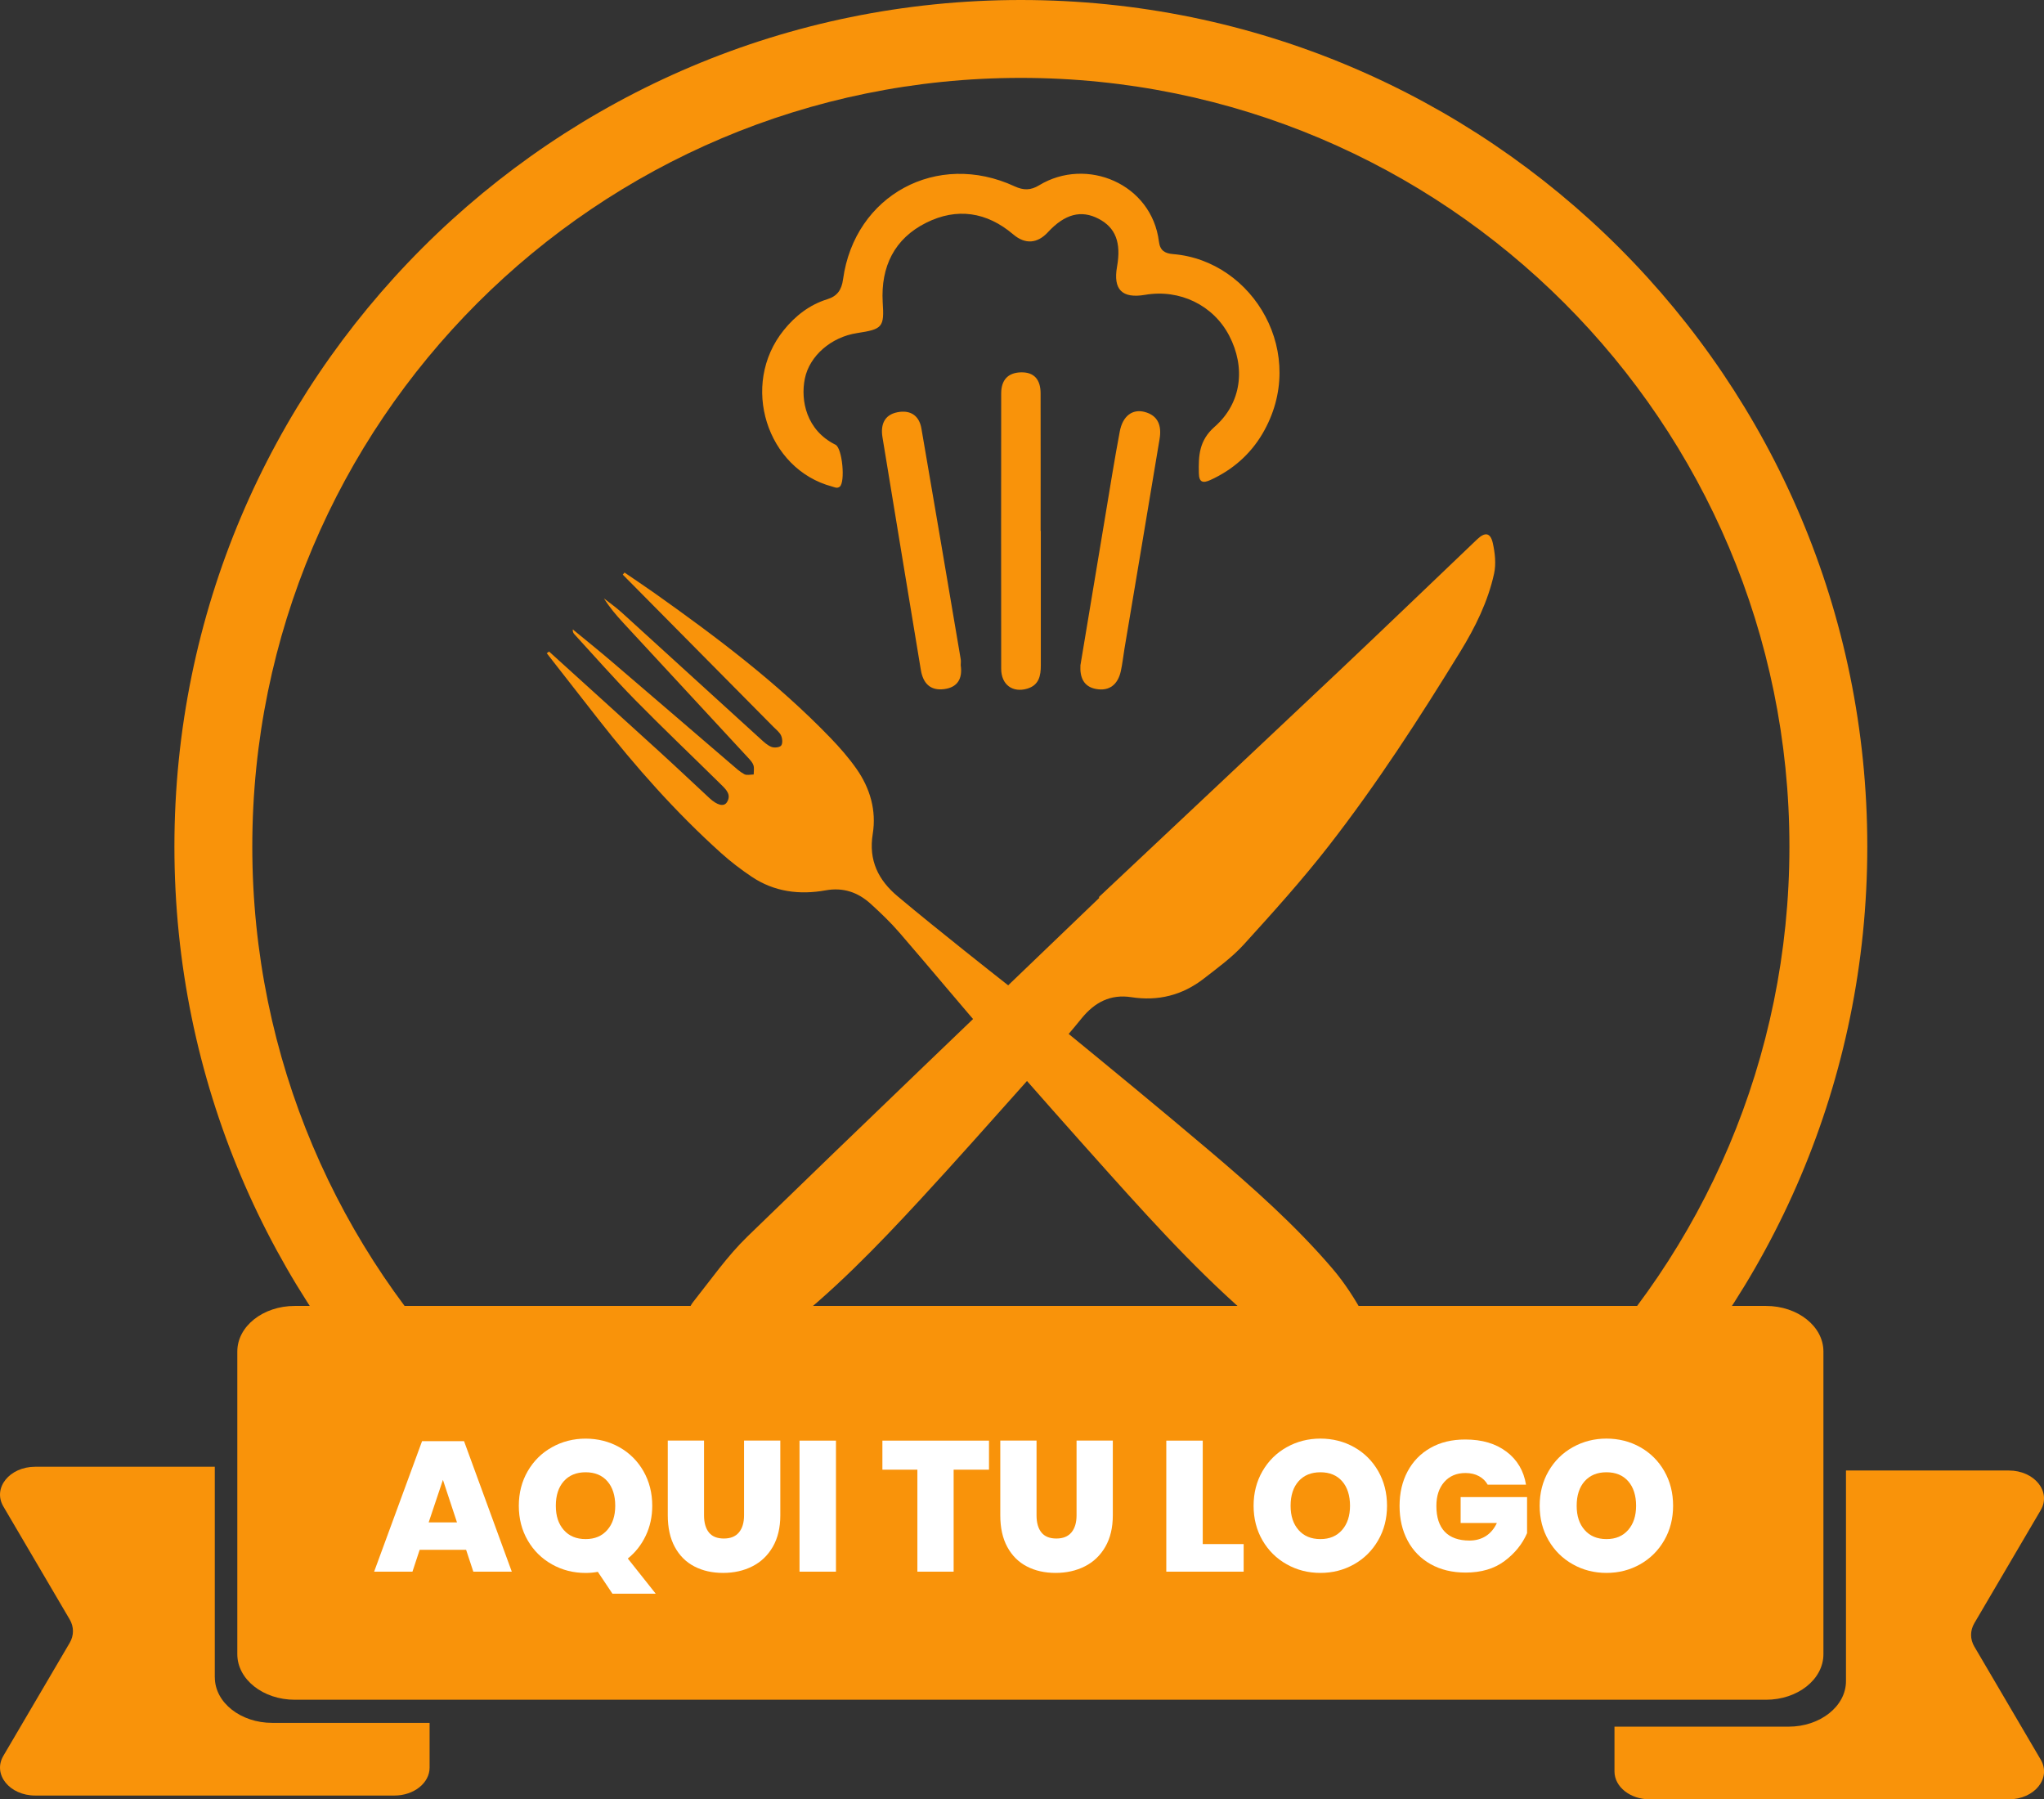 <?xml version="1.0" encoding="UTF-8"?><svg id="Capa_1" xmlns="http://www.w3.org/2000/svg" viewBox="0 0 544.59 479.32"><rect x="0" y="0" width="544.59" height="479.32" fill="#333333" stroke="none"/><defs><style>.cls-1{fill:#f9930a;}.cls-1,.cls-2{stroke-width:0px;}.cls-2{fill:#fff;}</style></defs><path class="cls-1" d="M292.9,239.17c-31.29,30.06-62.67,60.04-93.8,90.27-5.37,5.22-9.73,11.5-14.42,17.39-.96,1.2-1.42,2.83-1.97,4.32-1.28,3.47-.59,6.5,1.98,9.22,2.59,2.73,5.57,3.41,9.1,2.39,5.46-1.58,10.08-4.69,14.5-8.08,13.5-10.37,25.29-22.57,36.81-35.03,9.56-10.34,18.89-20.9,28.28-31.41,4.98-5.57,10.05-11.08,14.74-16.89,3.54-4.39,7.8-6.56,13.3-5.71,7.2,1.11,13.61-.53,19.29-4.93,3.7-2.87,7.57-5.68,10.7-9.12,7.75-8.53,15.49-17.11,22.56-26.19,12.85-16.5,24.21-34.07,35.15-51.89,3.96-6.46,7.32-13.26,8.95-20.69.57-2.59.25-5.53-.34-8.16-.63-2.8-2.08-2.98-4.17-.99-12.27,11.7-24.49,23.46-36.82,35.11-21.29,20.11-42.66,40.15-63.99,60.22.06.06.12.13.18.19Z"/><path class="cls-1" d="M146.26,173.54c9.74,8.83,19.49,17.64,29.21,26.49,4.56,4.15,9.04,8.39,13.55,12.58,2.02,1.88,3.83,2.38,4.64,1.12,1.28-2-.19-3.39-1.46-4.65-7.65-7.55-15.45-14.96-22.98-22.62-5.58-5.68-10.83-11.67-16.21-17.53-.27-.3-.45-.68-.4-1.26,3.39,2.79,6.81,5.53,10.15,8.38,10.8,9.23,21.56,18.5,32.35,27.75,1.03.88,2.04,1.83,3.22,2.45.66.35,1.64.07,2.48.07,0-.83.18-1.73-.07-2.48-.25-.74-.87-1.39-1.43-2-11.07-11.98-22.17-23.93-33.24-35.91-1.87-2.02-3.65-4.11-5.16-6.53,1.59,1.26,3.26,2.43,4.76,3.79,12.35,11.22,24.66,22.47,37.01,33.7.88.8,1.8,1.67,2.87,2.08.74.29,2.15.16,2.57-.35.45-.55.35-1.88,0-2.65-.41-.91-1.32-1.61-2.06-2.35-13.37-13.52-26.75-27.03-40.13-40.54.15-.19.31-.37.46-.56,2.64,1.81,5.32,3.58,7.93,5.43,16.57,11.74,32.78,23.93,46.94,38.61,2.5,2.59,4.89,5.33,6.95,8.27,3.62,5.16,5.33,11.08,4.32,17.31-1.15,7.07,1.49,12.32,6.64,16.64,5.87,4.92,11.84,9.71,17.82,14.5,8.27,6.62,16.66,13.09,24.86,19.79,13.55,11.09,27.08,22.2,40.44,33.52,11.53,9.77,22.85,19.82,32.7,31.33,3.33,3.89,6.16,8.32,8.6,12.84,2.26,4.18,1.39,7.63-1.53,10.53-3.36,3.32-6.66,4.19-11.04,1.9-4.62-2.41-9.22-5.08-13.24-8.37-15.47-12.65-28.94-27.35-42.24-42.18-10.43-11.63-20.79-23.33-31.05-35.11-8.39-9.63-16.53-19.47-24.89-29.13-2.35-2.72-4.97-5.22-7.63-7.64-3.39-3.07-7.3-4.43-12.01-3.58-6.95,1.25-13.68.4-19.67-3.62-2.86-1.92-5.63-4.03-8.19-6.34-12.05-10.83-22.74-22.93-32.73-35.68-4.57-5.83-9.13-11.68-13.69-17.52l.64-.48Z"/><path class="cls-1" d="M271.99,0C147.44,0,46.47,100.97,46.47,225.52s100.97,225.52,225.52,225.52,225.52-100.97,225.52-225.52S396.54,0,271.99,0ZM271.99,430.29c-113.09,0-204.77-91.68-204.77-204.77S158.9,20.75,271.99,20.75s204.77,91.68,204.77,204.77-91.68,204.77-204.77,204.77Z"/><path class="cls-1" d="M526.04,438.66c-1.17-1.99-1.17-4.28,0-6.27l17.67-30.09c2.89-4.93-1.65-10.57-8.51-10.57h-43.37v56.11c0,6.7-6.86,12.13-15.31,12.13h-46.37v11.92c0,4.11,4.2,7.44,9.39,7.44h95.67c6.86,0,11.4-5.64,8.51-10.57l-17.67-30.09Z"/><path class="cls-1" d="M57.23,446.84v-56.11H9.4c-6.86,0-11.4,5.64-8.51,10.57l17.67,30.09c1.17,1.99,1.17,4.28,0,6.27L.89,467.75c-2.89,4.93,1.65,10.57,8.51,10.57h95.67c5.18,0,9.39-3.33,9.39-7.44v-11.92h-41.91c-8.46,0-15.31-5.43-15.31-12.13Z"/><path class="cls-1" d="M470.51,347.89H78.54c-8.46,0-15.31,5.43-15.31,12.13v80.65c0,6.7,6.86,12.13,15.31,12.13h391.97c8.46,0,15.31-5.43,15.31-12.13v-80.65c0-6.7-6.86-12.13-15.31-12.13Z"/><path class="cls-2" d="M124.18,412.86h-12.37l-1.92,5.82h-10.21l12.77-34.76h11.19l12.72,34.76h-10.25l-1.92-5.82ZM121.76,405.56l-3.75-11.34-3.8,11.34h7.54Z"/><path class="cls-2" d="M163.17,424.54l-3.89-5.82c-1.02.2-2.1.3-3.25.3-3.25,0-6.25-.76-8.97-2.29-2.73-1.53-4.88-3.66-6.46-6.38-1.58-2.73-2.37-5.8-2.37-9.22s.79-6.49,2.37-9.22c1.58-2.73,3.73-4.86,6.46-6.38,2.73-1.53,5.72-2.29,8.97-2.29s6.29.76,9,2.29c2.71,1.53,4.85,3.66,6.41,6.38,1.56,2.73,2.34,5.8,2.34,9.22,0,2.89-.58,5.55-1.73,7.96-1.15,2.42-2.74,4.45-4.78,6.09l7.44,9.37h-11.54ZM150.21,407.58c1.41,1.61,3.35,2.42,5.82,2.42s4.35-.81,5.77-2.42c1.41-1.61,2.12-3.76,2.12-6.46s-.7-4.94-2.1-6.53c-1.4-1.59-3.33-2.39-5.79-2.39s-4.4.8-5.82,2.39c-1.41,1.59-2.12,3.77-2.12,6.53s.71,4.85,2.12,6.46Z"/><path class="cls-2" d="M187.58,383.77v19.92c0,1.97.44,3.49,1.31,4.56.87,1.07,2.19,1.6,3.97,1.6s3.11-.54,4.02-1.63c.9-1.08,1.36-2.6,1.36-4.54v-19.92h9.66v19.92c0,3.29-.67,6.08-2,8.38-1.33,2.3-3.15,4.04-5.45,5.2-2.3,1.17-4.9,1.75-7.79,1.75s-5.45-.57-7.67-1.73c-2.22-1.15-3.95-2.88-5.2-5.18-1.25-2.3-1.87-5.11-1.87-8.43v-19.92h9.66Z"/><path class="cls-2" d="M222.73,383.77v34.91h-9.71v-34.91h9.71Z"/><path class="cls-2" d="M263.5,383.77v7.74h-9.42v27.17h-9.66v-27.17h-9.32v-7.74h28.4Z"/><path class="cls-2" d="M276.17,383.77v19.92c0,1.97.44,3.49,1.31,4.56.87,1.07,2.19,1.6,3.97,1.6s3.11-.54,4.02-1.63c.9-1.08,1.36-2.6,1.36-4.54v-19.92h9.66v19.92c0,3.29-.67,6.08-2,8.38-1.33,2.3-3.15,4.04-5.45,5.2-2.3,1.17-4.9,1.75-7.79,1.75s-5.45-.57-7.67-1.73c-2.22-1.15-3.95-2.88-5.2-5.18-1.25-2.3-1.87-5.11-1.87-8.43v-19.92h9.66Z"/><path class="cls-2" d="M320.45,411.33h10.9v7.35h-20.61v-34.91h9.71v27.56Z"/><path class="cls-2" d="M360.8,385.52c2.71,1.53,4.85,3.66,6.41,6.38,1.56,2.73,2.34,5.8,2.34,9.22s-.79,6.49-2.37,9.22c-1.58,2.73-3.72,4.86-6.43,6.38-2.71,1.53-5.69,2.29-8.95,2.29s-6.25-.76-8.97-2.29c-2.73-1.53-4.88-3.66-6.46-6.38-1.58-2.73-2.37-5.8-2.37-9.22s.79-6.49,2.37-9.22c1.58-2.73,3.73-4.86,6.46-6.38,2.73-1.53,5.72-2.29,8.97-2.29s6.29.76,9,2.29ZM345.98,394.59c-1.41,1.59-2.12,3.77-2.12,6.53s.71,4.85,2.12,6.46c1.41,1.61,3.35,2.42,5.82,2.42s4.35-.81,5.77-2.42c1.41-1.61,2.12-3.76,2.12-6.46s-.7-4.94-2.1-6.53c-1.4-1.59-3.33-2.39-5.79-2.39s-4.4.8-5.82,2.39Z"/><path class="cls-2" d="M401.4,386.73c2.86,2.17,4.58,5.1,5.18,8.78h-10.21c-.53-.95-1.3-1.71-2.32-2.27-1.02-.56-2.22-.84-3.6-.84-2.37,0-4.25.8-5.65,2.39-1.4,1.59-2.1,3.72-2.1,6.38,0,3.02.75,5.32,2.24,6.88,1.5,1.56,3.69,2.34,6.58,2.34,1.64,0,3.09-.39,4.34-1.18,1.25-.79,2.23-1.96,2.96-3.5h-9.66v-6.9h17.7v9.61c-1.25,2.89-3.25,5.37-5.99,7.42-2.74,2.05-6.2,3.08-10.38,3.08-3.55,0-6.66-.75-9.32-2.24-2.66-1.5-4.71-3.59-6.14-6.29-1.43-2.69-2.14-5.77-2.14-9.22s.71-6.52,2.14-9.2c1.43-2.68,3.46-4.77,6.09-6.26,2.63-1.5,5.72-2.24,9.27-2.24,4.47,0,8.13,1.08,10.99,3.25Z"/><path class="cls-2" d="M437.02,385.52c2.71,1.53,4.85,3.66,6.41,6.38,1.56,2.73,2.34,5.8,2.34,9.22s-.79,6.49-2.37,9.22c-1.58,2.73-3.72,4.86-6.43,6.38-2.71,1.53-5.69,2.29-8.95,2.29s-6.25-.76-8.97-2.29c-2.73-1.53-4.88-3.66-6.46-6.38-1.58-2.73-2.37-5.8-2.37-9.22s.79-6.49,2.37-9.22c1.58-2.73,3.73-4.86,6.46-6.38,2.73-1.53,5.72-2.29,8.97-2.29s6.29.76,9,2.29ZM422.2,394.59c-1.41,1.59-2.12,3.77-2.12,6.53s.71,4.85,2.12,6.46c1.41,1.61,3.35,2.42,5.82,2.42s4.35-.81,5.77-2.42c1.41-1.61,2.12-3.76,2.12-6.46s-.7-4.94-2.1-6.53c-1.4-1.59-3.33-2.39-5.79-2.39s-4.4.8-5.82,2.39Z"/><path class="cls-1" d="M235.18,80.49c.44,6.67,0,7.2-6.82,8.24-6.9,1.05-12.69,6.05-13.93,12.16-1.17,5.8.4,13.73,8.17,17.58,1.84.91,2.66,10.03,1.12,11.19-.7.53-1.36.13-2.05-.06-17.33-4.61-24.63-27.06-12.84-41.66,3.04-3.77,6.83-6.75,11.58-8.22,2.64-.82,3.82-2.45,4.21-5.33,3.09-22.44,25.07-34.31,45.71-24.75,2.38,1.1,4.3,1.08,6.53-.28,12.62-7.66,30-.43,31.92,15.01.29,2.34,1.53,3.14,3.77,3.32,21.44,1.73,36.29,26.73,23.78,47.9-3.24,5.47-7.95,9.6-13.84,12.28-2,.91-3.01.63-3.07-1.75-.11-4.66,0-8.75,4.22-12.45,7.23-6.35,8.26-15.84,3.84-24.29-4.24-8.09-13.16-12.42-22.38-10.84-6.13,1.05-8.57-1.39-7.48-7.51,1.14-6.42-.39-10.38-4.9-12.74-4.66-2.44-9.02-1.29-13.51,3.56-2.77,3-6.02,3.34-9.24.6-7.1-6.04-15.05-7.17-23.18-3.12-8.5,4.23-12.14,11.72-11.61,21.18Z"/><path class="cls-1" d="M277.31,141.42c0,11.94,0,23.87,0,35.81,0,2.75-.46,5.28-3.61,6.22-3.88,1.16-6.94-1.03-6.95-5.28-.05-24.46,0-48.91,0-73.37,0-3.5,1.75-5.53,5.27-5.61,3.68-.09,5.22,2.13,5.23,5.56.03,12.23.01,24.46.01,36.68.02,0,.03,0,.05,0Z"/><path class="cls-1" d="M287.86,177.24c2.2-13.19,4.38-26.38,6.59-39.56,1.27-7.59,2.47-15.2,3.9-22.76.78-4.11,3.36-6.03,6.6-5.19,3.71.97,4.56,3.8,4.01,7.16-3.09,18.64-6.24,37.27-9.36,55.9-.34,2.01-.54,4.04-.98,6.02-.78,3.51-3.02,5.4-6.64,4.72-3.31-.62-4.29-3.14-4.12-6.29Z"/><path class="cls-1" d="M255.96,177.16c.55,3.64-.85,5.95-4.38,6.41-3.72.49-5.65-1.54-6.24-5.12-3.4-20.66-6.85-41.31-10.22-61.98-.52-3.19.37-5.94,3.98-6.65,3.41-.68,5.79.84,6.39,4.3,3.54,20.47,7,40.96,10.47,61.45.1.57.01,1.16.01,1.59Z"/></svg>